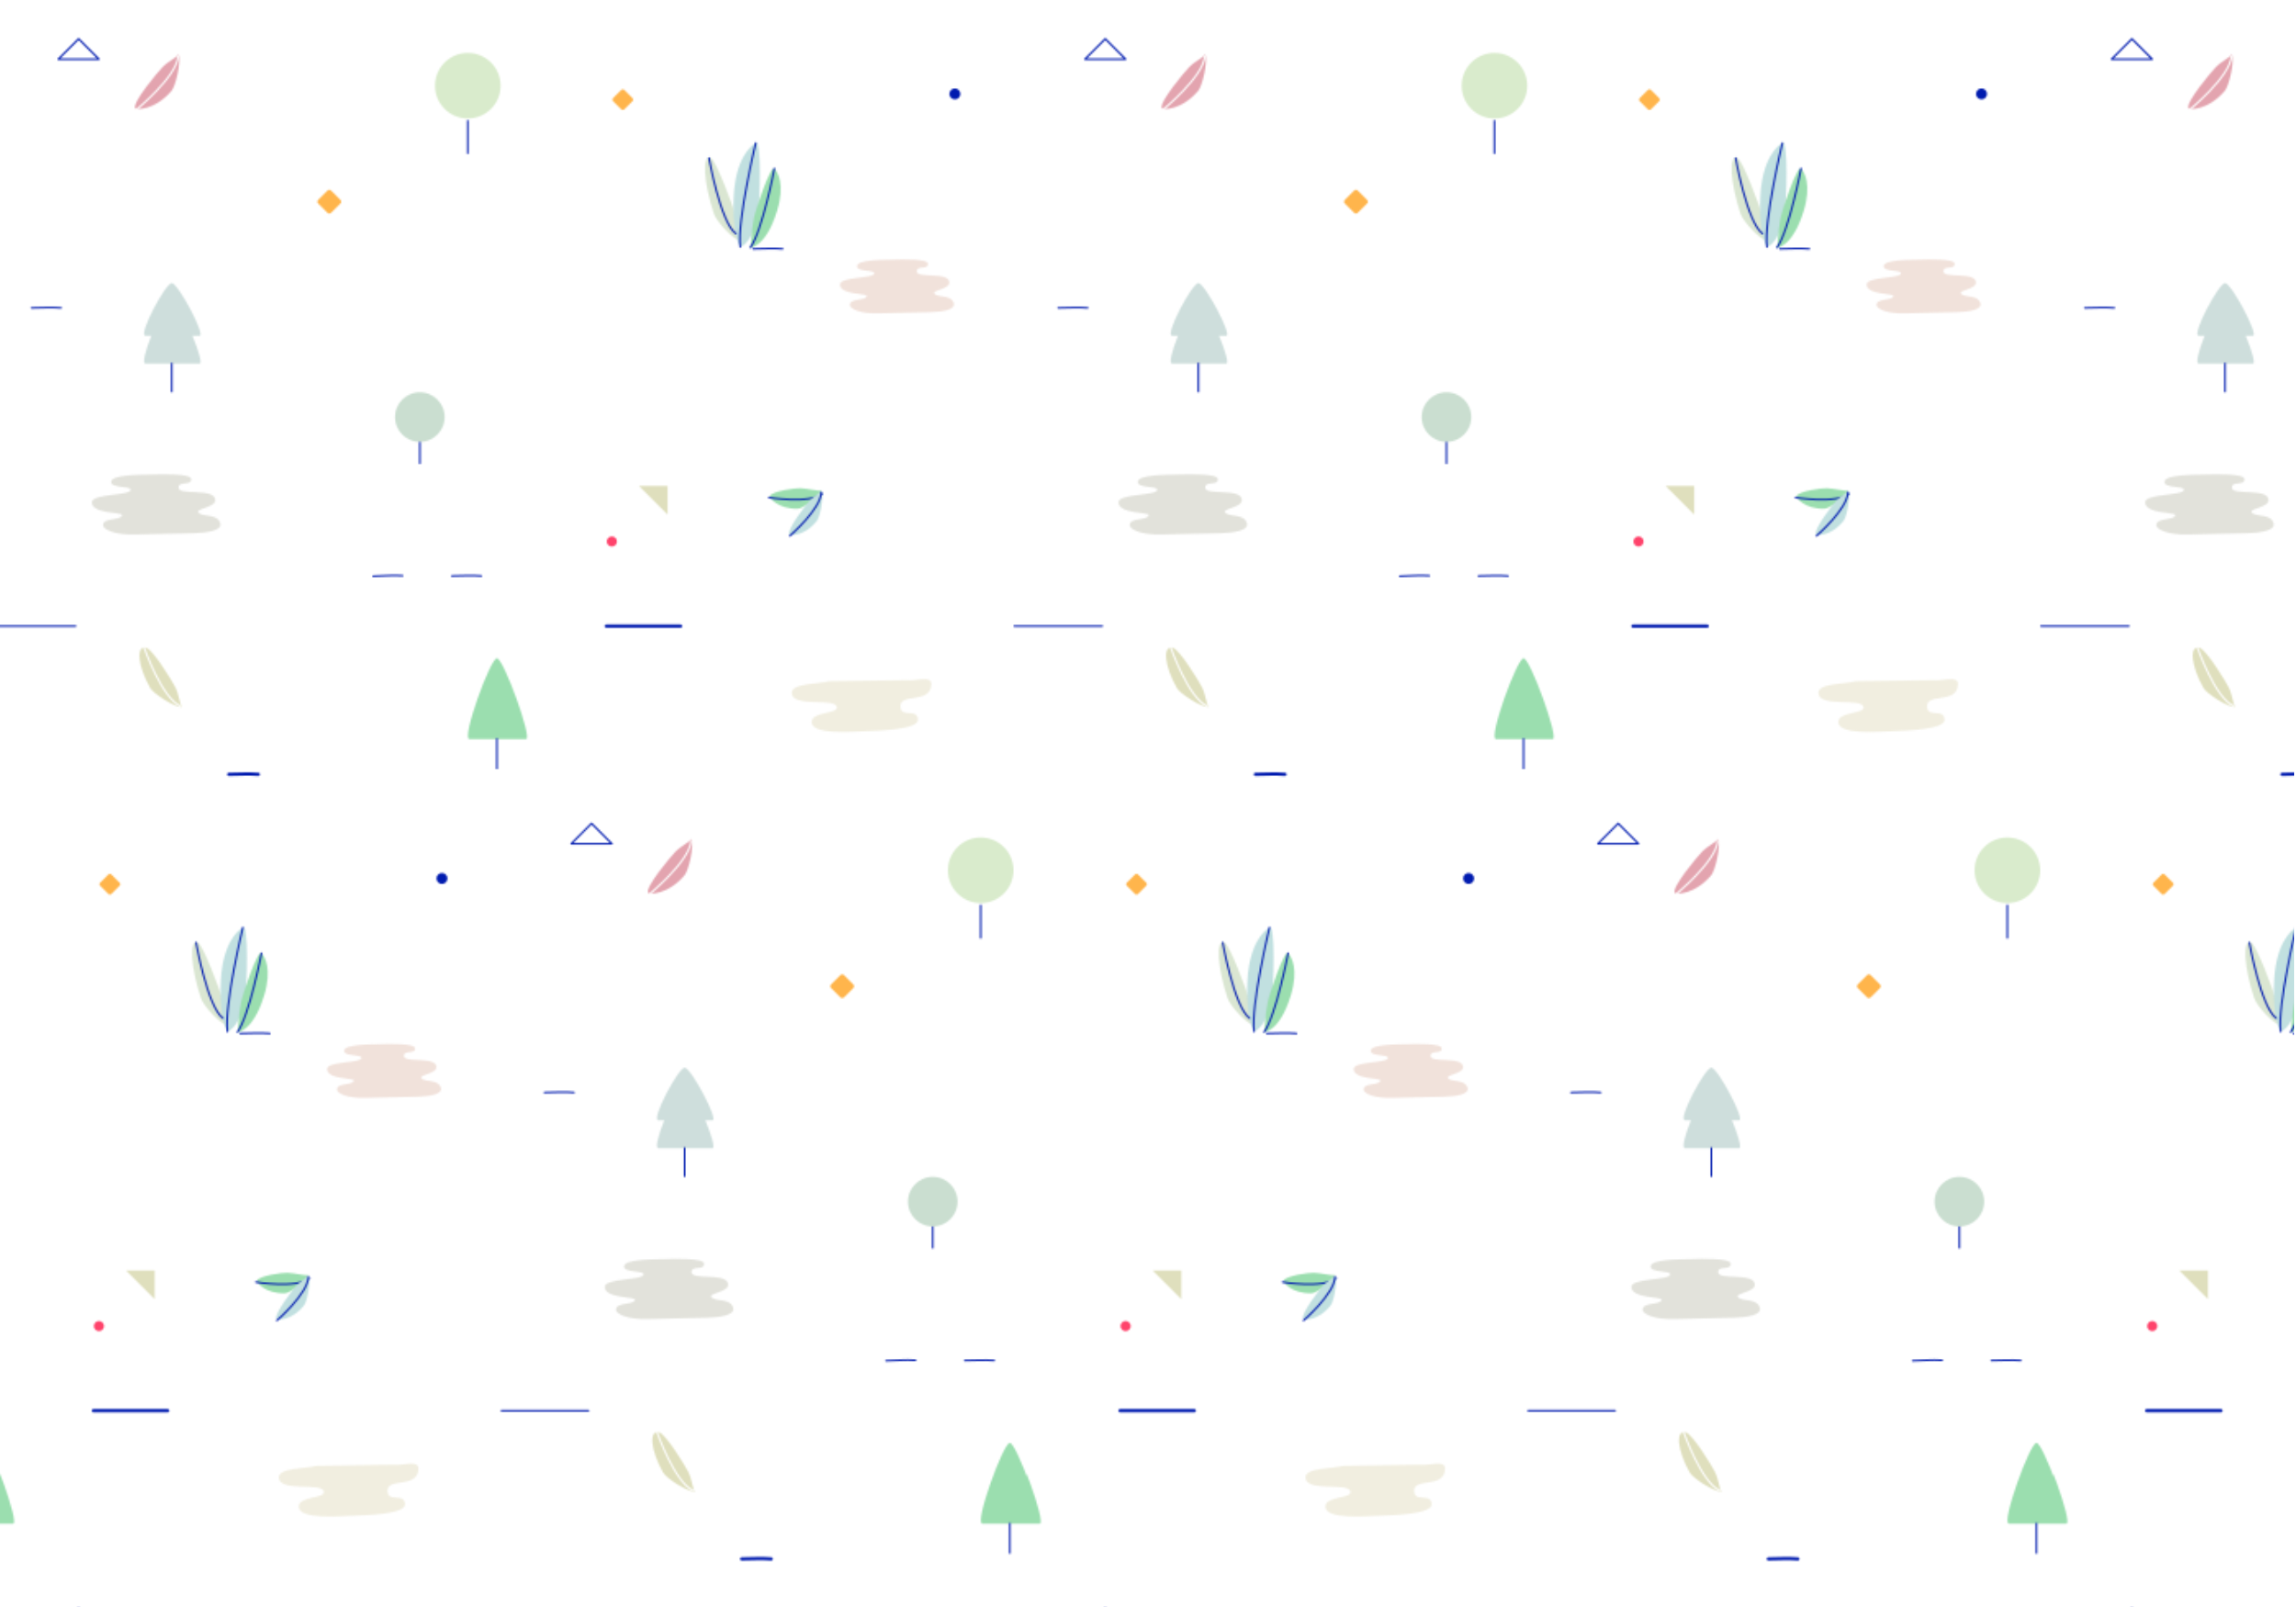 <?xml version="1.0" encoding="utf-8"?>
<!-- Generator: Adobe Illustrator 17.0.0, SVG Export Plug-In . SVG Version: 6.00 Build 0)  -->
<!DOCTYPE svg PUBLIC "-//W3C//DTD SVG 1.1//EN" "http://www.w3.org/Graphics/SVG/1.1/DTD/svg11.dtd">
<svg version="1.1" id="Layer_1" xmlns:x="http://ns.adobe.com/Extensibility/1.0/" xmlns:i="http://ns.adobe.com/AdobeIllustrator/10.0/" xmlns:graph="http://ns.adobe.com/Graphs/1.0/"
	 xmlns="http://www.w3.org/2000/svg" xmlns:xlink="http://www.w3.org/1999/xlink" xmlns:a="http://ns.adobe.com/AdobeSVGViewerExtensions/3.0/"
	 x="0px" y="0px" width="1400px" height="980px" viewBox="0 0 1400 980" enable-background="new 0 0 1400 980" xml:space="preserve"
	>
<pattern  width="625.501" height="956.907" patternUnits="userSpaceOnUse" id="New_Pattern_2" viewBox="27.425 -956.906 625.501 956.907" overflow="visible">
	<g>
		<polygon fill="none" points="27.425,-956.906 652.926,-956.906 652.926,0 27.425,0 		"/>
		<g>
			<path fill="#E2E2DB" d="M458.505-153.294c-5.707,0.175-22.482,0.394-35.68,0.799s-19.736-3.229-19.809-5.586
				c-0.154-5.009,10.981-2.667,11.591-6.253c0.303-1.779-18.228-0.621-18.445-7.692c-0.172-5.598,23.8-3.973,23.683-7.804
				c-0.072-2.357-11.807-0.818-11.925-4.648c-0.145-4.714,18.43-4.399,24.852-4.596c5.922-0.181,23.899-0.732,24.008,2.803
				c0.135,4.42-7.829,0.83-7.694,5.249c0.154,5.009,21.64-0.062,22.36,7.277c0.519,5.293-14.535,5.432-9.378,8.545
				c3.015,1.82,10.681,0.311,12.388,5.673C475.935-154.88,466.651-153.544,458.505-153.294z"/>
			<path fill="none" stroke="#001BAF" stroke-linecap="round" stroke-linejoin="round" stroke-miterlimit="10" d="M615.672-127.227
				c7,0,11.198-0.516,18,0"/>
			<path fill="none" stroke="#001BAF" stroke-width="2" stroke-linecap="round" stroke-linejoin="round" stroke-miterlimit="10" d="
				M479.672-6.227c7,0,11.198-0.516,18,0"/>
			<path fill="none" stroke="#001BAF" stroke-linecap="round" stroke-linejoin="round" stroke-miterlimit="10" d="M567.675-127.083
				c6.999-0.112,11.189-0.695,17.998-0.288"/>
			<path fill="#DFDFBD" d="M451.176-47.226c-4.634,0.148-17.418-8.153-19.402-11.635c-7.679-13.481-8.869-26.438-2.308-24.528
				c3.96,1.153,15.901,20.5,17.743,24.266C449.402-54.64,449.797-48.895,451.176-47.226"/>
			<path fill="none" stroke="#FFFFFF" stroke-linecap="round" stroke-linejoin="round" stroke-miterlimit="10" d="M428.119-83.389
				c0,0,10.63,30.466,22.009,35.467"/>
			
				<line fill="none" stroke="#001BAF" stroke-linecap="round" stroke-linejoin="round" stroke-miterlimit="10" x1="333.176" y1="-96.628" x2="386.277" y2="-96.628"/>
			<path fill="#9BDEAF" d="M626.406-27.718c5.082,0,30.49,0,34.556,0c4.065,0-13.721-49.292-17.786-49.292
				S621.324-27.718,626.406-27.718z"/>
			<line fill="none" stroke="#001BAF" stroke-miterlimit="10" x1="643.176" y1="-28.226" x2="643.176" y2="-9.424"/>
			<line fill="none" stroke="#001BAF" stroke-miterlimit="10" x1="596.176" y1="-211.112" x2="596.176" y2="-195.54"/>
			<path fill="#CADED0" d="M611.304-224.098c0,8.355-6.773,15.129-15.129,15.129s-15.129-6.773-15.129-15.129
				c0-8.355,6.773-15.129,15.129-15.129S611.304-232.453,611.304-224.098z"/>
		</g>
		<g>
			<path fill="#9BDEAF" d="M215.675-179.227c-1.851,3.406-11.287,10.897-14.424,10.991c-12.143,0.362-17.753-6.797-17.187-7.771
				c1.735-2.981,15.345-4.838,18.61-4.72C206.561-180.586,213.992-178.873,215.675-179.227"/>
			<path fill="none" stroke="#001BAF" stroke-linecap="round" stroke-linejoin="round" stroke-miterlimit="10" d="M183.498-175.033
				c0,0,24.613,4.042,32.706-2.257"/>
			<path fill="#F1EEE0" d="M267.709-63.671c4.361,0.818,14.976-3.213,14.853,2.406c-0.274,12.468-19.112,5.121-18.852,13.599
				c0.229,7.48,10.427,0.679,10.657,8.159c0.183,5.984-23.635,6.714-31.48,6.955c-8.508,0.261-33.035,2.51-33.28-5.469
				c-0.199-6.483,15.458-4.966,15.335-8.955c-0.199-6.483-27.206,0.554-27.497-8.921c-0.183-5.984,16.635-5.331,22.869-7.103
				L267.709-63.671z"/>
			<polygon fill="#DFDFBD" points="104.259,-182.124 121.759,-182.124 121.759,-164.624 			"/>
			<path fill="#C1E0E0" d="M215.675-179.227c1.433,3.602-0.874,15.82-2.809,18.29c-7.491,9.563-16.583,9.294-16.969,8.235
				c-1.181-3.241,10.183-17.861,12.363-20.294C210.855-175.892,214.87-177.707,215.675-179.227"/>
			<path fill="none" stroke="#001BAF" stroke-linecap="round" stroke-linejoin="round" stroke-miterlimit="10" d="M196.283-151.642
				c0,0,18.855-16.329,19.192-26.578"/>
			
				<line fill="none" stroke="#001BAF" stroke-width="2" stroke-linecap="round" stroke-linejoin="round" stroke-miterlimit="10" x1="84.385" y1="-96.628" x2="129.675" y2="-96.628"/>
			<path fill="#9BDEAF" d="M0.905-27.718c5.082,0,30.49,0,34.555,0S21.74-77.011,17.675-77.011S-4.176-27.718,0.905-27.718z"/>
			<path fill="#FF436B" d="M90.862-148.226c0,1.709-1.385,3.094-3.094,3.094s-3.094-1.385-3.094-3.094
				c0-1.709,1.385-3.094,3.094-3.094S90.862-149.935,90.862-148.226z"/>
		</g>
		<g>
			
				<line fill="none" stroke="#001BAF" stroke-linecap="round" stroke-linejoin="round" stroke-miterlimit="10" x1="645.926" y1="-575.081" x2="699.028" y2="-575.081"/>
		</g>
		<g>
			<path fill="#9BDEAF" d="M528.426-657.68c-1.851,3.406-11.287,10.897-14.424,10.991c-12.143,0.362-17.753-6.797-17.187-7.771
				c1.735-2.981,15.345-4.838,18.61-4.72C519.312-659.039,526.743-657.326,528.426-657.68"/>
			<path fill="none" stroke="#001BAF" stroke-linecap="round" stroke-linejoin="round" stroke-miterlimit="10" d="M496.249-653.486
				c0,0,24.613,4.042,32.706-2.257"/>
			<path fill="#E2E2DB" d="M145.755-631.748c-5.707,0.175-22.482,0.394-35.68,0.799c-13.198,0.405-19.736-3.229-19.809-5.586
				c-0.154-5.009,10.981-2.667,11.591-6.253c0.303-1.779-18.228-0.621-18.445-7.692c-0.172-5.598,23.8-3.974,23.683-7.804
				c-0.072-2.357-11.807-0.818-11.925-4.648c-0.144-4.714,18.43-4.399,24.852-4.596c5.922-0.181,23.899-0.732,24.008,2.803
				c0.135,4.419-7.83,0.83-7.694,5.249c0.154,5.009,21.64-0.062,22.36,7.277c0.519,5.292-14.535,5.432-9.378,8.545
				c3.015,1.82,10.681,0.311,12.388,5.673C163.184-633.334,153.9-631.997,145.755-631.748z"/>
			<path fill="#F1E2DB" d="M250.465-287.367c-11.695,0.358-17.489-2.897-17.554-5.008c-0.137-4.485,9.729-2.385,10.269-5.596
				c0.268-1.593-16.152-0.561-16.346-6.893c-0.154-5.013,21.088-3.551,20.983-6.981c-0.065-2.111-10.463-0.736-10.568-4.166
				c-0.129-4.221,16.33-3.934,22.02-4.108c5.247-0.161,21.177-0.649,21.274,2.517c0.121,3.958-6.938,0.741-6.816,4.698
				c0.137,4.485,19.175-0.049,19.815,6.523c0.462,4.739-12.878,4.86-8.308,7.649c2.672,1.63,9.465,0.281,10.979,5.084
				c1.312,4.161-6.914,5.355-14.132,5.576"/>
			<path fill="#F1EEE0" d="M580.459-542.124c4.362,0.818,14.976-3.213,14.853,2.406c-0.274,12.468-19.112,5.121-18.852,13.599
				c0.229,7.48,10.427,0.679,10.657,8.159c0.183,5.984-23.635,6.714-31.48,6.955c-8.508,0.261-33.035,2.51-33.28-5.469
				c-0.199-6.483,15.458-4.966,15.336-8.956c-0.199-6.483-27.206,0.554-27.497-8.921c-0.183-5.984,16.635-5.331,22.869-7.103
				L580.459-542.124z"/>
			<path fill="#FFB54C" d="M542.057-348.655c-0.601,0.601-1.574,0.601-2.175,0l-5.709-5.709c-0.601-0.601-0.601-1.574,0-2.175
				l5.709-5.709c0.601-0.601,1.574-0.601,2.175,0l5.709,5.709c0.601,0.601,0.601,1.574,0,2.175L542.057-348.655z"/>
			<path fill="#FFB54C" d="M95.371-411.769c-0.522,0.522-1.369,0.522-1.891,0l-4.965-4.965c-0.522-0.522-0.522-1.369,0-1.891
				l4.965-4.965c0.522-0.522,1.369-0.522,1.891,0l4.965,4.965c0.522,0.522,0.522,1.369,0,1.891L95.371-411.769z"/>
			<polygon fill="#DFDFBD" points="417.01,-660.577 434.51,-660.577 434.51,-643.077 			"/>
			<polygon fill="none" stroke="#001BAF" stroke-linecap="round" stroke-linejoin="round" stroke-miterlimit="10" points="
				375.745,-442.372 388.119,-454.746 400.494,-442.372 			"/>
			<path fill="none" stroke="#001BAF" stroke-linecap="round" stroke-linejoin="round" stroke-miterlimit="10" d="M302.922-605.68
				c7,0,11.198-0.516,18,0"/>
			<path fill="none" stroke="#001BAF" stroke-width="2" stroke-linecap="round" stroke-linejoin="round" stroke-miterlimit="10" d="
				M166.922-484.68c7,0,11.198-0.516,18,0"/>
			<path fill="none" stroke="#001BAF" stroke-linecap="round" stroke-linejoin="round" stroke-miterlimit="10" d="M359.425-290.68
				c7,0,11.198-0.516,18,0"/>
			<path fill="none" stroke="#001BAF" stroke-linecap="round" stroke-linejoin="round" stroke-miterlimit="10" d="M173.922-326.68
				c7,0,11.198-0.516,18,0"/>
			<path fill="none" stroke="#001BAF" stroke-linecap="round" stroke-linejoin="round" stroke-miterlimit="10" d="M254.925-605.536
				c6.999-0.112,11.189-0.695,17.998-0.288"/>
			<path fill="#DAE6D2" d="M166.075-331.877c-3.837,0.206-14.423-11.32-16.066-16.154c-6.359-18.717-7.344-36.708-1.911-34.056
				c3.279,1.601,13.167,28.464,14.692,33.692C164.606-342.17,164.933-334.194,166.075-331.877"/>
			<path fill="#C1E0E0" d="M166.075-327.786c-2.356-3.347-4.959-15.373-3.967-31.738c1.33-21.945,9.918-29.754,13.389-31.738
				c3.856-2.203,2.441,36.192,1.488,42.152C175.001-336.712,170.786-329.645,166.075-327.786"/>
			<path fill="#9BDEAF" d="M172.243-327.515c-0.979,0.226,9.244,0.717,16.258-22.338c4.887-16.064,0.474-23.587-1.625-25.784
				c-2.331-2.441-11.573,25.462-12.451,29.957C172.599-336.33,172.842-329.651,172.243-327.515"/>
			<path fill="none" stroke="#001BAF" stroke-linecap="round" stroke-linejoin="round" stroke-miterlimit="10" d="M175.497-391.262
				c0,0-11.474,47.667-9.422,63.476"/>
			<path fill="none" stroke="#001BAF" stroke-linecap="round" stroke-linejoin="round" stroke-miterlimit="10" d="M186.876-375.637
				c0,0-7.242,37.636-14.633,48.122"/>
			<path fill="none" stroke="#001BAF" stroke-linecap="round" stroke-linejoin="round" stroke-miterlimit="10" d="M146.982-382.088
				c0,0,6.943,39.177,16.365,46.119"/>
			<path fill="#DFDFBD" d="M138.425-525.68c-4.634,0.148-17.418-8.153-19.402-11.635c-7.679-13.481-8.869-26.438-2.308-24.528
				c3.96,1.153,15.901,20.5,17.743,24.266C136.651-533.093,137.047-527.348,138.425-525.68"/>
			<path fill="none" stroke="#FFFFFF" stroke-linecap="round" stroke-linejoin="round" stroke-miterlimit="10" d="M115.368-561.843
				c0,0,10.63,30.466,22.009,35.467"/>
			<path fill="#E3A4AF" d="M449.069-445.278c1.725,4.303-1.698,19.157-4.291,22.212c-10.038,11.83-21.796,11.83-22.257,10.564
				c-1.412-3.876,13.819-21.958,16.728-24.977C442.71-441.074,447.973-443.412,449.069-445.278"/>
			<path fill="none" stroke="#FFFFFF" stroke-linecap="round" stroke-linejoin="round" stroke-miterlimit="10" d="M422.982-411.236
				c0,0,24.988-20.416,25.791-32.819"/>
			<path fill="#C1E0E0" d="M528.426-657.68c1.433,3.602-0.874,15.82-2.809,18.29c-7.491,9.563-16.583,9.294-16.969,8.235
				c-1.181-3.241,10.183-17.861,12.363-20.294C523.605-654.345,527.621-656.16,528.426-657.68"/>
			<path fill="none" stroke="#001BAF" stroke-linecap="round" stroke-linejoin="round" stroke-miterlimit="10" d="M509.033-630.096
				c0,0,18.855-16.329,19.192-26.578"/>
			
				<line fill="none" stroke="#001BAF" stroke-linecap="round" stroke-linejoin="round" stroke-miterlimit="10" x1="20.425" y1="-575.081" x2="73.527" y2="-575.081"/>
			
				<line fill="none" stroke="#001BAF" stroke-width="2" stroke-linecap="round" stroke-linejoin="round" stroke-miterlimit="10" x1="397.136" y1="-575.081" x2="442.425" y2="-575.081"/>
			<path fill="#9BDEAF" d="M313.656-506.172c5.082,0,30.49,0,34.555,0c4.065,0-13.721-49.292-17.786-49.292
				S308.574-506.172,313.656-506.172z"/>
			<line fill="none" stroke="#001BAF" stroke-miterlimit="10" x1="330.425" y1="-506.68" x2="330.425" y2="-487.878"/>
			<path fill="#CEDEDC" d="M461.904-273.68c3.886,0-13.114-32.133-17-32.133s-20.885,32.133-16.028,32.133c0.759,0,1.993,0,3.549,0
				c-3.488,8.883-5.738,16.968-3.549,16.968c4.857,0,29.142,0,33.028,0c1.751,0-0.739-8.085-4.359-16.968
				C459.582-273.68,461.141-273.68,461.904-273.68z"/>
			<line fill="none" stroke="#001BAF" stroke-miterlimit="10" x1="444.905" y1="-257.198" x2="444.905" y2="-239.226"/>
			<line fill="none" stroke="#001BAF" stroke-miterlimit="10" x1="625.426" y1="-405.179" x2="625.426" y2="-384.592"/>
			<path fill="#D9EBCC" d="M645.426-426.179c0,11.046-8.954,20-20,20c-11.046,0-20-8.954-20-20s8.954-20,20-20
				C636.472-446.179,645.426-437.224,645.426-426.179z"/>
			<line fill="none" stroke="#001BAF" stroke-miterlimit="10" x1="283.425" y1="-689.566" x2="283.425" y2="-673.993"/>
			<path fill="#CADED0" d="M298.554-702.551c0,8.355-6.773,15.129-15.129,15.129s-15.129-6.773-15.129-15.129
				s6.773-15.129,15.129-15.129S298.554-710.906,298.554-702.551z"/>
			<path fill="#001BAF" d="M300.277-421.18c0,1.851-1.501,3.352-3.352,3.352s-3.352-1.501-3.352-3.352s1.501-3.352,3.352-3.352
				S300.277-423.031,300.277-421.18z"/>
			<path fill="#FF436B" d="M403.613-626.68c0,1.709-1.385,3.094-3.094,3.094s-3.094-1.385-3.094-3.094s1.385-3.094,3.094-3.094
				S403.613-628.388,403.613-626.68z"/>
		</g>
		<g>
			<path fill="#F1E2DB" d="M563.215-765.821c-11.695,0.358-17.49-2.897-17.554-5.008c-0.137-4.485,9.729-2.385,10.269-5.596
				c0.268-1.593-16.152-0.561-16.346-6.893c-0.154-5.013,21.088-3.551,20.983-6.981c-0.065-2.111-10.463-0.736-10.568-4.166
				c-0.129-4.221,16.33-3.934,22.02-4.108c5.247-0.161,21.177-0.649,21.274,2.517c0.121,3.958-6.938,0.741-6.816,4.698
				c0.137,4.485,19.175-0.049,19.815,6.523c0.462,4.739-12.878,4.86-8.308,7.649c2.672,1.63,9.465,0.281,10.979,5.084
				c1.312,4.161-6.914,5.355-14.132,5.576"/>
			<path fill="#FFB54C" d="M408.121-890.222c-0.522,0.522-1.369,0.522-1.891,0l-4.965-4.965c-0.522-0.522-0.522-1.369,0-1.891
				l4.965-4.965c0.522-0.522,1.369-0.522,1.891,0l4.965,4.965c0.522,0.522,0.522,1.369,0,1.891L408.121-890.222z"/>
			<path fill="none" stroke="#001BAF" stroke-linecap="round" stroke-linejoin="round" stroke-miterlimit="10" d="M486.672-805.133
				c7,0,11.198-0.516,18,0"/>
			<path fill="#DAE6D2" d="M478.825-810.33c-3.837,0.206-14.423-11.32-16.066-16.154c-6.359-18.717-7.344-36.708-1.911-34.056
				c3.279,1.601,13.167,28.464,14.692,33.692C477.356-820.624,477.684-812.647,478.825-810.33"/>
			<path fill="#C1E0E0" d="M478.825-806.239c-2.356-3.347-4.959-15.373-3.967-31.738c1.33-21.945,9.918-29.754,13.389-31.738
				c3.856-2.203,2.441,36.192,1.488,42.152C487.751-815.165,483.536-808.099,478.825-806.239"/>
			<path fill="#9BDEAF" d="M484.994-805.968c-0.979,0.226,9.244,0.717,16.258-22.338c4.887-16.064,0.474-23.587-1.625-25.784
				c-2.331-2.441-11.573,25.462-12.451,29.957C485.349-814.784,485.593-808.104,484.994-805.968"/>
			<path fill="none" stroke="#001BAF" stroke-linecap="round" stroke-linejoin="round" stroke-miterlimit="10" d="M488.247-869.715
				c0,0-11.474,47.667-9.422,63.476"/>
			<path fill="none" stroke="#001BAF" stroke-linecap="round" stroke-linejoin="round" stroke-miterlimit="10" d="M499.627-854.09
				c0,0-7.242,37.636-14.633,48.122"/>
			<path fill="none" stroke="#001BAF" stroke-linecap="round" stroke-linejoin="round" stroke-miterlimit="10" d="M459.733-860.541
				c0,0,6.943,39.177,16.365,46.119"/>
			<path fill="#001BAF" d="M613.027-899.633c0,1.851-1.501,3.352-3.352,3.352s-3.352-1.501-3.352-3.352s1.501-3.352,3.352-3.352
				S613.027-901.484,613.027-899.633z"/>
		</g>
		<g>
			<path fill="#FFB54C" d="M229.307-827.108c-0.601,0.601-1.574,0.601-2.175,0l-5.709-5.709c-0.601-0.601-0.601-1.574,0-2.175
				l5.709-5.709c0.601-0.601,1.574-0.601,2.175,0l5.709,5.709c0.601,0.601,0.601,1.574,0,2.175L229.307-827.108z"/>
			<polygon fill="none" stroke="#001BAF" stroke-linecap="round" stroke-linejoin="round" stroke-miterlimit="10" points="
				62.994,-920.825 75.369,-933.2 87.743,-920.825 			"/>
			<path fill="none" stroke="#001BAF" stroke-linecap="round" stroke-linejoin="round" stroke-miterlimit="10" d="M46.675-769.133
				c7,0,11.198-0.516,18,0"/>
			<path fill="#E3A4AF" d="M136.318-923.732c1.725,4.303-1.698,19.157-4.291,22.212c-10.038,11.83-21.796,11.83-22.257,10.564
				c-1.412-3.876,13.819-21.958,16.728-24.977C129.96-919.527,135.222-921.866,136.318-923.732"/>
			<path fill="none" stroke="#FFFFFF" stroke-linecap="round" stroke-linejoin="round" stroke-miterlimit="10" d="M110.231-889.69
				c0,0,24.988-20.416,25.791-32.819"/>
			<path fill="#CEDEDC" d="M149.154-752.133c3.886,0-13.114-32.133-17-32.133s-20.885,32.133-16.028,32.133c0.759,0,1.993,0,3.549,0
				c-3.488,8.883-5.738,16.968-3.549,16.968c4.857,0,29.142,0,33.028,0c1.751,0-0.739-8.085-4.359-16.968
				C146.832-752.133,148.39-752.133,149.154-752.133z"/>
			<line fill="none" stroke="#001BAF" stroke-miterlimit="10" x1="132.154" y1="-735.651" x2="132.154" y2="-717.68"/>
			<line fill="none" stroke="#001BAF" stroke-miterlimit="10" x1="312.676" y1="-883.632" x2="312.676" y2="-863.045"/>
			<path fill="#D9EBCC" d="M332.676-904.632c0,11.046-8.954,20-20,20c-11.046,0-20-8.954-20-20c0-11.046,8.954-20,20-20
				C323.721-924.632,332.676-915.678,332.676-904.632z"/>
		</g>
	</g>
</pattern>
<rect fill="url(#New_Pattern_2)" width="1398.889" height="987.869"/>
<g>
</g>
<g>
</g>
<g>
</g>
<g>
</g>
<g>
</g>
<g>
</g>
</svg>
